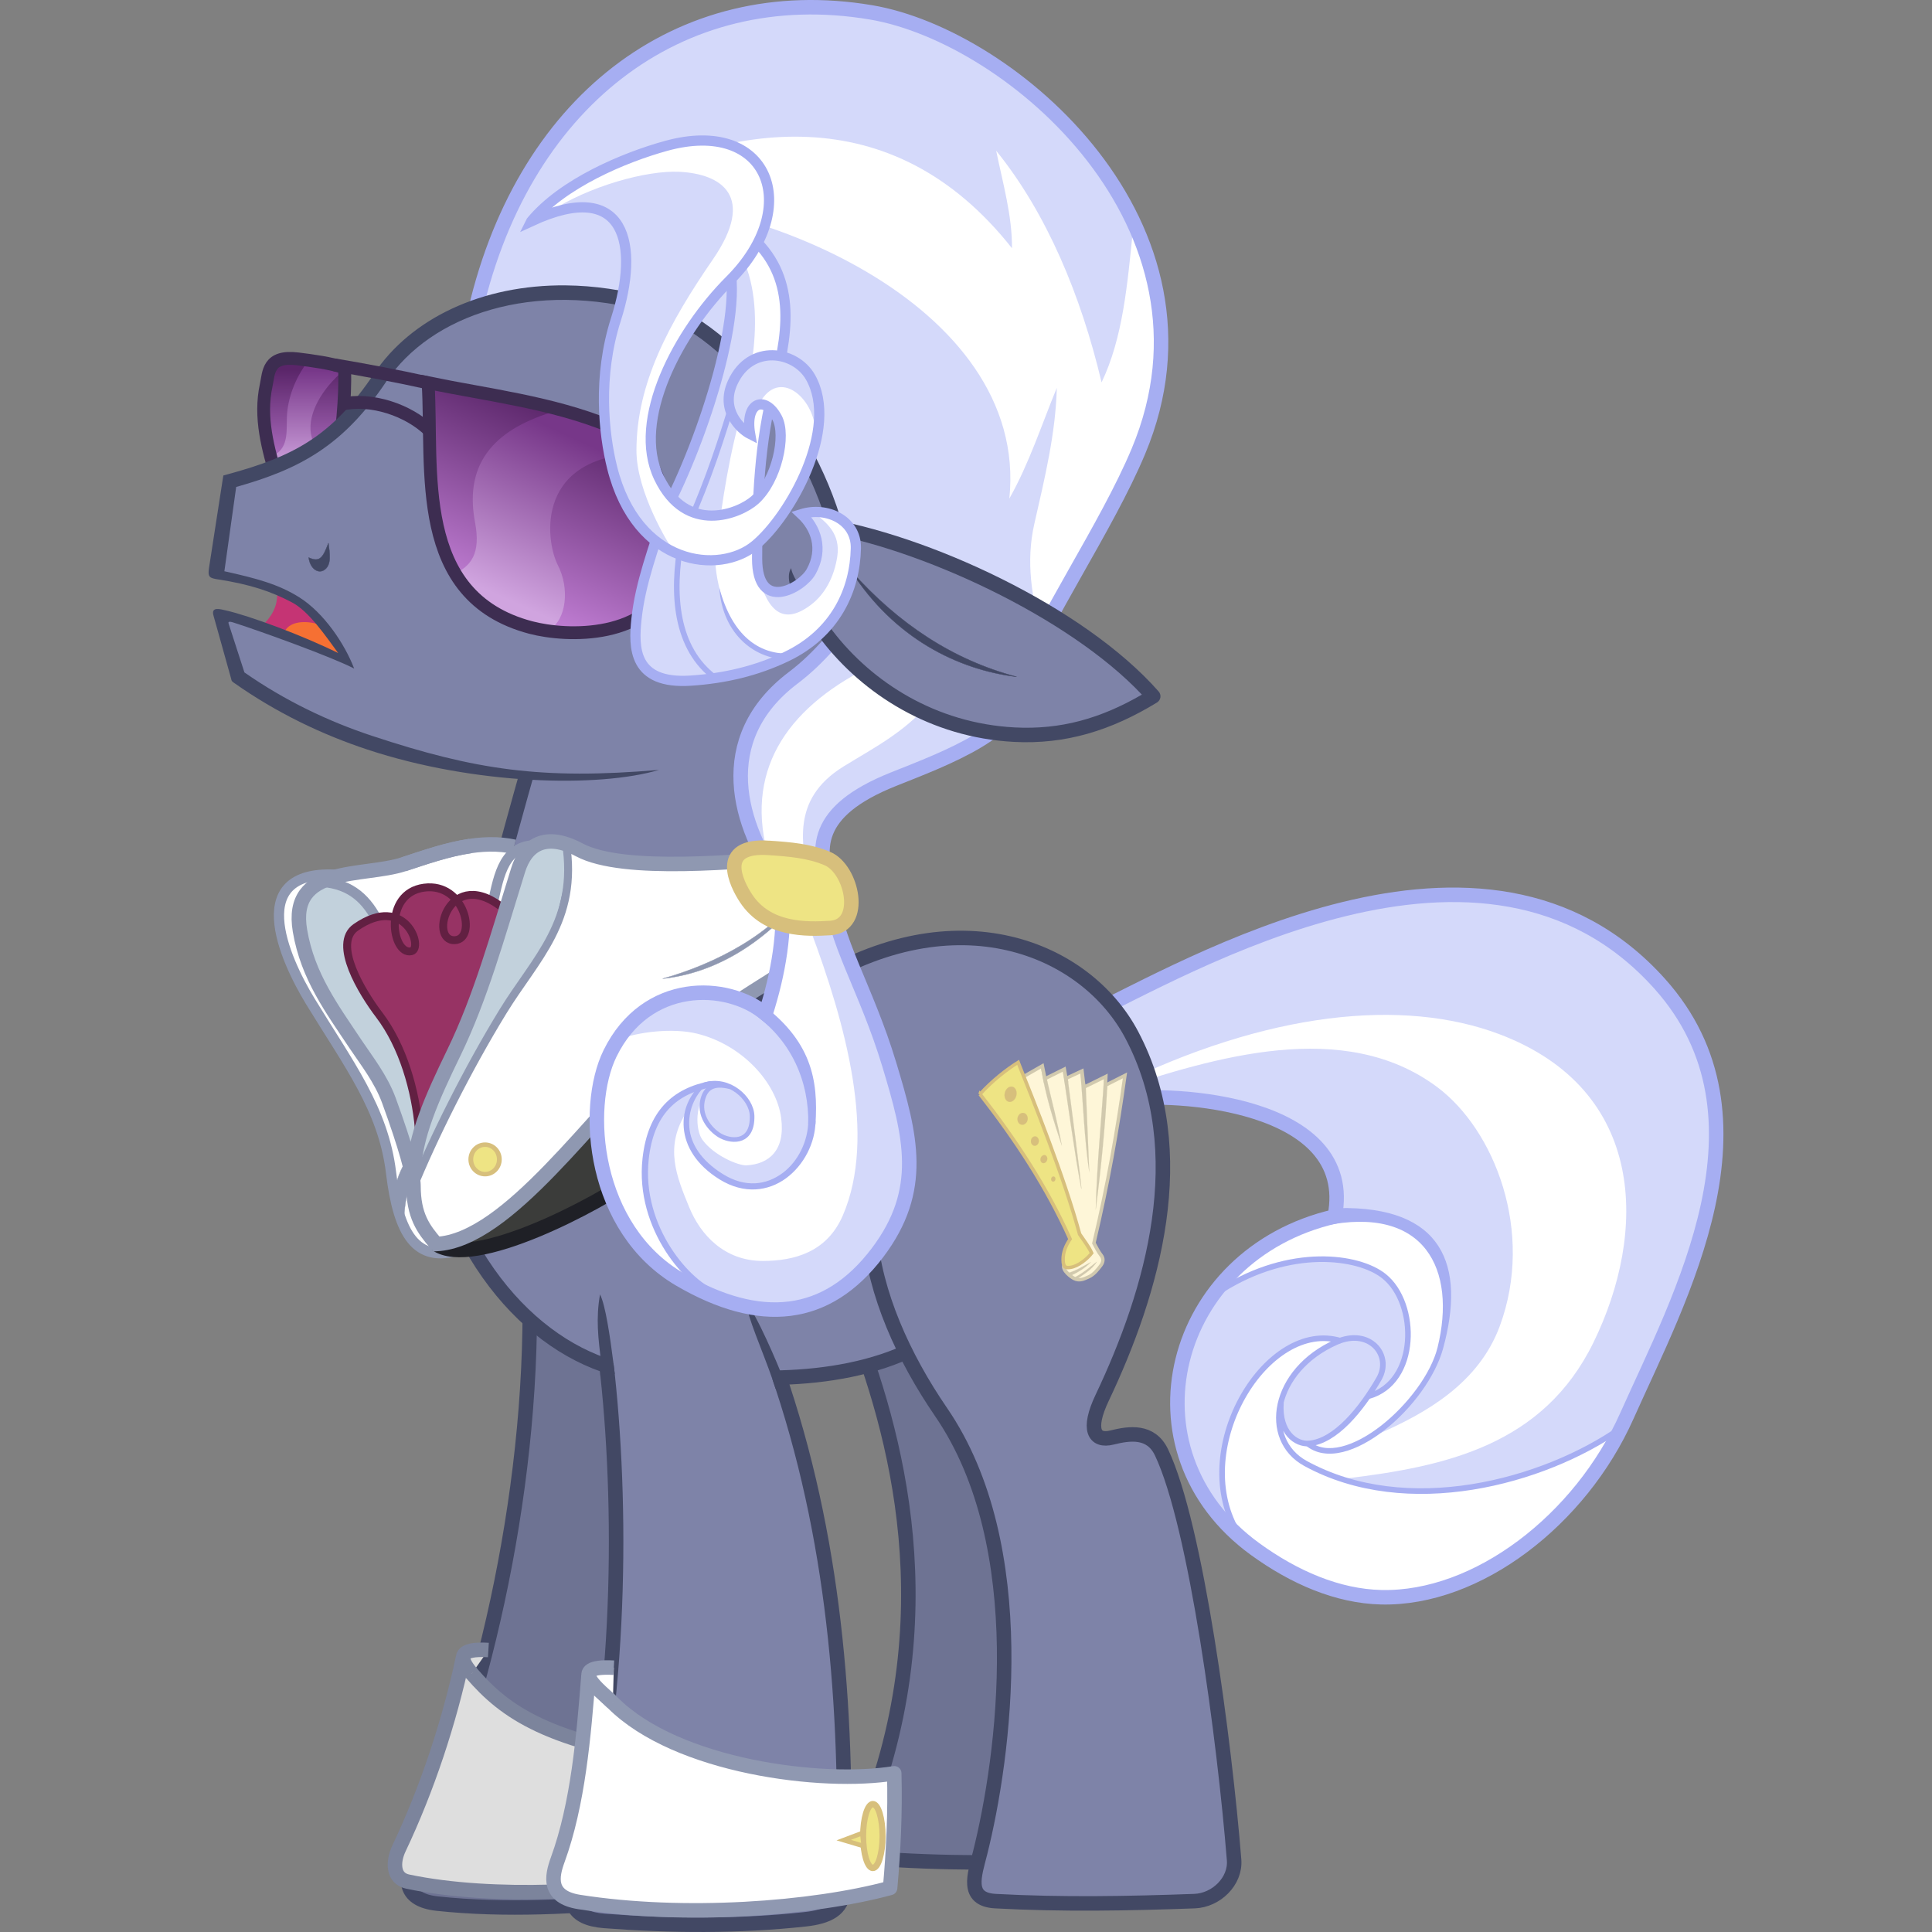 <?xml version="1.0" encoding="UTF-8"?><svg xmlns="http://www.w3.org/2000/svg" xmlns:xlink="http://www.w3.org/1999/xlink" version="1.1" viewBox="0 0 5864.983 5864.968"><rect x="0" y="0" width="5864.983" height="5864.968" fill="#808080" stroke="none"/><defs id="defs4962"><linearGradient id="linearGradient6536"><stop id="stop6538" stop-color="#bc7acf" offset="0"/><stop id="stop6540" stop-color="#5a2569" offset="1"/></linearGradient><linearGradient id="linearGradient6526"><stop id="stop6528" stop-color="#d0a4df" offset="0"/><stop id="stop6530" stop-color="#773789" offset="1"/></linearGradient><mask id="mask5657" maskUnits="userSpaceOnUse"><path id="path5659" d="m931.94 5056c-15.061 63.142-31.27 125.06-48.468 185.44l-147.24-52.808 17.529-175.29z" stroke="#000" stroke-width="44" fill="#fff"/></mask><mask id="mask5776" maskUnits="userSpaceOnUse"><path id="path5778" d="m1302.4 5120.7c-3.971 56.196-8.999 112.37-15.172 168.13l-137.86-10.031 2.504-170.28z" stroke="#000" stroke-width="44" fill="#fff"/></mask><mask id="mask6505" maskUnits="userSpaceOnUse"><path id="path6507" d="m927.72 2873.2c22.456-69.893 38.358-188.49 67.298-253.63l-331-5.214-26.561 221.34z" stroke="#000" stroke-width="44" fill="#fff"/></mask><mask id="mask6509" maskUnits="userSpaceOnUse"><path id="path6511" d="m927.72 2873.2c21.886-85.733 44.766-171.31 67.298-253.63l-331-5.214-26.561 221.34z" stroke="#000" stroke-width="44" fill="#fff"/></mask><linearGradient id="linearGradient6532" y2="1221.8" xlink:href="#linearGradient6526" gradientUnits="userSpaceOnUse" x2="357" y1="1525.5" x1="357"/><linearGradient id="linearGradient6544" y2="1220" xlink:href="#linearGradient6536" gradientUnits="userSpaceOnUse" x2="365" y1="1542" x1="364.16"/><linearGradient id="linearGradient6578" y2="1419.7" xlink:href="#linearGradient6526" gradientUnits="userSpaceOnUse" x2="1166.6" y1="1901.4" x1="947.28"/><linearGradient id="linearGradient6588" y2="1407.4" xlink:href="#linearGradient6536" gradientUnits="userSpaceOnUse" x2="1295.9" y1="1944.8" x1="1057.3"/></defs><g transform="translate(556.07 -98.476)" display="none"><rect id="rect6726" fill-rule="evenodd" height="5990" width="4778" stroke="#000" y="10.017" x="20.033" stroke-width="1px"/></g><g transform="translate(556.07 -98.476)"><path id="path5591" d="m1051.8 4016.7c10.442 631.74-152.3 1301.3-358.1 1745.4-19.116 41.252-23.297 104.34 77.629 115.19 206.25 22.174 424.14 9.516 631.05-10.017 67.416-6.364 87.707-34.821 90.15-70.117 40.522-585.47 20.082-1170.3-55.092-1755.4z" stroke="#424864" stroke-width="44" fill="#6e7393"/><path id="path5661" fill="#dedede" d="m841.09 5151.8c201.1 231.09 434.04 244.59 662.25 290.4l-19.478 368.31c-267.38 18.409-534.76 55.88-802.14-1.771-62.519-31.818-39.646-82.611-19.478-132.8z"/><path id="path5593" d="m2028.6 4101.8c130.98 335.24 300.27 908.8 24.79 1562.6-19.42 46.09-26.142 70.29 35.058 75.125 221.07 17.466 430.13 14.207 646.94 7.335 77.209-2.447 107.09-51.22 110.18-110.18 15.656-298.11-133.59-806.32-251.28-1204.3-12.157-41.113-89.684 13.605-135.66 4.709-32.897-6.365-89.286-43.973-59.662-89.851 101.03-156.47 96.701-317.2 135.23-475.79z" stroke="#424864" stroke-width="44" fill="#6e7393"/><path id="path5606" d="m854.17 5147.5c4.355 9.127 11.861 19.64 21.989 31.394 101.56 117.86 232.47 210.29 638.87 267.65" stroke="#7c849c" stroke-width="44" fill="none"/><path id="path5608" d="m849.64 5130.3c-41.632 195.46-108.81 398.69-194.48 579.26-19.035 40.121-20.004 91.112 26.561 100.93 261.36 55.113 628.6 30.544 805.68-8.854" stroke="#7c849c" stroke-width="44" fill="none"/><path id="path5606-6" d="m926.54 5107.4c-89.206-5.286-92.929 22.203-50.384 71.578" mask="url(#mask5657)" stroke="#7c849c" stroke-width="44" fill="#dedede"/></g><g transform="translate(556.07 -98.476)"><path id="path5664-0" fill="#d4d9fa" d="m2734.6 3185.3c308.21-144.98 1216.1-694.15 1747.9-100.17 362.98 405.44 60.72 951.91-100.17 1312.2-140.84 315.38-453.66 556.6-745.27 549.92-132.8-3.042-264.89-60.447-383.08-146.32-410.71-298.39-256.43-894.88 241.87-1009.6 68.474-348.94-493.19-378.26-646.08-355.59z"/><path id="path5674" fill="#fff" d="m2823.4 3400c469.95-233.25 882.34-271.27 1171.4-162.3 450.1 169.71 449.19 603.83 286.25 936.41-152.45 311.17-447.08 376.37-753.72 412.88-80.909-34.085-182.45-43.789-194.22-159.59 20.2 33.323 56.099 44.667 92.654 55.092 69.233 48.895 134.21-4.243 200.33-30.05 146.4-63.637 306.41-154.56 370.62-328.05 106.39-287.46-16.611-596.89-190.32-726.21-282.79-210.54-675.43-89.566-979.13 10.017z"/><path id="path5682" fill="#fff" d="m3148.3 4002.6c140.56-154.43 302.38-247.95 513.51-200.09 187.57 53.519 187.86 204.75 161.14 370.08-35.249 127.28-116.21 212.36-212.49 283.31-80.347 55.618-142.31 64.431-185.93 26.561 71.046-26.715 127.74-82.141 178.84-148.74 48.011-28.794 103.14-23.624 116.87-216.03-22.716-174.22-145.21-191.23-276.23-194.78-101.41 13.759-200.94 36.006-295.71 79.682z"/><path id="path5684" fill="#fff" d="m3194.4 4753.4c-83.119-161.48-35.852-298.52 30.102-432.06 75.3-92.732 147.69-192.49 278-152.28-173.76 93.058-161.43 170.17-177.07 249.67 35.832 150.94 130.9 130.78 205.4 169.99 361.5 108.68 646.14-55.653 809.22-129.26-78.806 183.36-229.49 318.8-421.43 426.74-229.24 99.73-466.77 101.38-724.22-132.8z"/><path id="path5664" d="m2734.6 3185.3c308.21-144.98 1216.1-694.15 1747.9-100.17 362.98 405.44 60.72 951.91-100.17 1312.2-140.84 315.38-453.66 556.6-745.27 549.92-132.8-3.042-264.89-60.447-383.08-146.32-410.71-298.39-256.43-894.88 241.87-1009.6 68.474-348.94-493.19-378.26-646.08-355.59z" stroke="#a6aef2" stroke-width="44" fill="none"/><path id="path5666" d="m3152.8 4014.2c207.81-131.09 415.15-103.46 492.54-41.588 103.84 83.019 103.87 323.07-47.25 364.35" stroke="#a6aef2" stroke-width="17" fill="none"/><path id="path5668" d="m4363 4434.7c-233.89 162.86-647.24 275.56-956.19 106.24-133.2-73-100.79-282.32 93.848-368.31 101.29-44.752 170.36 40.375 129.26 111.56-53.455 92.586-132.09 189.57-212.49 196.33-38.371 3.228-91.504-32.666-84.995-123.74" stroke="#a6aef2" stroke-width="17" fill="none"/><path id="path5670" fill="#a6aef2" d="m3505.7 3765.9-42.884 53.937c308.85-64.683 402.93 134.33 345.2 368.81-19.617 79.67-91.307 175.16-171.34 237.66-40.018 31.246-82.143 54.257-120.34 63.562-38.2 9.305-71.71 5.255-97.812-16.594l-10.906 13.063c30.886 25.853 71.09 30.171 112.72 20.031 41.628-10.14 85.442-34.386 126.81-66.688 82.742-64.604 153.93-161.8 177.38-246.91 70.015-254.13-0.908-433.82-318.81-426.87z"/><path id="path5672" d="m3514.9 4169.1c-223.35-69.132-461.59 321.47-316.96 575.48" stroke="#a6aef2" stroke-width="17" fill="none"/></g><g transform="translate(556.07 -98.476)"><path id="path5705" d="m2309 4137.2c-222.08 163.81-557.23 156.57-772.03 127.49-272.12 49.57-579.86-141.3-729.54-524.13-75.827-193.95 141.17-959.64 269.15-1413l743.7 24.79-77.912 828.7" stroke="#424864" stroke-width="44" fill="#7e83a8"/></g><g transform="translate(556.07 -98.476)"><path id="path5780" fill="#7e83a8" d="m1267.8 4059.3 456.85 28.332 123.95 283.31-548.92-3.541z"/><path id="path5708" d="m1284.5 4240.5c1.314 10.337 2.701 20.786 3.837 31.378 47.126 439.29 39.152 1065-101.38 1537.8-17.06 57.399-10.725 112.38 91.617 120.2 202.12 15.436 407.67 16.981 609.55-5.008 69.778-7.6 113.48-29.961 115.19-85.142 15.685-505.67-17.995-1029.5-183.97-1532.2-3.28-9.934-6.612-19.86-9.996-29.777" stroke="#424864" stroke-width="44" fill="#7e83a8"/><path id="path5710" d="m2084.3 3839.9c15.267 186 101.62 377.71 216.57 545.41 279.98 408.42 190.7 1049.9 118.13 1339.2-16.364 65.221-44.382 140.3 46.542 145.24 202.77 11.024 404 7.298 604.54 0 66.066-2.404 125.41-60.504 120.2-125.21-28.951-359.38-114.93-1015.5-220.37-1237.1-32.294-67.869-97.564-58.21-150.25-45.075-54.327 13.544-75.492-24.474-30.05-120.2 152.72-321.71 278.02-745.53 90.15-1101.8-139.05-263.71-532.59-428.29-976.63-150.25l-160.27 100.17" stroke="#424864" stroke-width="44" fill="#7e83a8"/><path id="path5708-6" fill="#424864" d="m1265.4 4027.9c-12.81 72.98-5.86 131.45 4.349 211.77 1.305 10.267-4.506 24.216-3.27 34.729l43.719-5.156c-1.252-10.648-2.552-21.156-3.875-31.562-10.347-81.407-24.571-178.28-40.922-209.78zm447.54 33.382c-6.257 20.616 48.734 144.83 75.596 223.55 3.361 9.848 6.649 19.697 9.906 29.562l41.781-13.812c-3.303-10.003-19.05-16.44-22.458-26.427-8.431-24.706-82.633-198.08-104.83-212.87z"/><path id="path5734" stroke-linejoin="round" d="m1233.3 5192.9c10.67 23.346 50.295 54.278 71.011 74.994 194.7 194.7 637.84 249.54 854.26 213.77 3.224 119.73-2.424 235.02-12.521 348.08-234.44 63.591-626.07 92.733-944.07 42.571-96.003-15.143-83.286-77.89-65.108-127.71 61.893-169.64 79.072-375.05 93.54-560.13" stroke="#8f98b1" stroke-width="44" fill="#fff"/><path id="path5734-1" stroke-linejoin="round" d="m1307.2 5161.1c-148.59-7.967-41.973 67.626-2.837 106.76" mask="url(#mask5776)" stroke="#8f98b1" stroke-width="44" fill="#fff"/><path id="path5754" d="m2129.8 5667.3c0 58.951-15.416 106.74-34.432 106.74s-34.432-47.789-34.432-106.74 15.416-106.74 34.432-106.74 34.432 47.789 34.432 106.74z" transform="matrix(.857 0 0 .907 297.89 531.91)" stroke="#d7bf7c" stroke-width="21.547" fill="#eee484"/><path id="path5756" d="m2061.6 5663.2-56.344 21.286 60.726 18.155z" stroke="#d7bf7c" stroke-width="14" fill="#eee484"/></g><g transform="translate(556.07 -98.476)"><g id="g6823" transform="matrix(-.14 .343 .333 .11 2255.9 2059)"><path id="path6344-0" fill="#fef6d8" d="m3097.2 2190.7 1090.1 971.06 70.12-63.746c87.387-6.03 173.66-7.619 244.36 53.122 49.786 55.955 41.23 111.91 48.872 167.86-66.207 116.52-143.75 114.04-220.99 114.74l-106.24-133.87c-465.92-68.93-924.8-187.1-1385.4-293.23l125.37-129.62-63.746-21.249 135.99-146.62-121.12-65.871 101.99-110.49-70.12-36.123 123.24-127.49-89.244-63.746z"/><path id="path6310-2" d="m4474.8 3136c44.768 0.921 74.663 98.176 78.312 126.61 6.717 52.328-20.388 79.188-50.205 111.34-31.979 34.481-82.722 49.384-122.33 60.434-32.592 9.094-61.486-3.248-77.766-31.446-16.729-28.975-51.375-68.78-76.37-98.103-504.18-82.56-944.64-182.97-1388.3-300.5l126.21-123.21" stroke="#d1c9ae" stroke-width="29" fill="none"/><path id="path6312-2" d="m3039.5 2709.9-144.24 144.24 105.18 39.065" stroke="#d1c9ae" stroke-width="29" fill="none"/><path id="path6314-1" d="m3018.5 2535.6-104.3 108.88 137.35 77.432" stroke="#d1c9ae" stroke-width="29" fill="none"/><path id="path6316-5" d="m3069.5 2373.3-124.09 123.02 100.05 63.287" stroke="#d1c9ae" stroke-width="29" fill="none"/><path id="path6318-4" d="m3102.6 2199-125.85 109.94 122.84 82.38" stroke="#d1c9ae" stroke-width="29" fill="none"/><path id="path6320-4" d="m3358 1901.5c262.2 431.99 551.56 840.44 898.5 1199 60.1-13.362 120.33-14.456 180.3 12.02 62.856 27.75 55.198 50.979 39.065 84.14-28.943 59.493-112.38 107.53-165.28 123.21-43.457-44.304-78.869-104.7-117.2-159.27-403.58-309.96-907.45-794.22-1181.8-1057.4 86.22-69.006 207.7-146.67 346.46-201.7z" stroke="#d7bf7c" stroke-width="29" fill="#eee484"/><path id="path6322-4" d="m2952.2 2891.7c332.51 121.15 670.02 224.16 1005.4 317.03-349.2-136.74-698.4-242.96-1047.6-364.44z" stroke="#d1c9ae" stroke-miterlimit="24" fill="#d1c9ae"/><path id="path6324-2" d="m3018.3 2722 663.96 311.31c-248.85-149.49-505.75-266.53-757.56-399.79z" stroke="#d1c9ae" stroke-miterlimit="24" fill="#d1c9ae"/><path id="path6326-5" d="m3024.5 2562.6c8.83 5.064 810.53 471.26 812.85 464.27-289.96-189.72-584.97-359.24-877.51-538.61z" stroke="#d1c9ae" stroke-miterlimit="24" fill="#d1c9ae"/><path id="path6328-0" d="m3066.5 2386.8c160.27 113.39 320.53 236.45 480.8 339.57-168.07-144.52-354.59-299.6-551.06-420.64z" stroke="#d1c9ae" stroke-miterlimit="24" fill="#d1c9ae"/><path id="path6330-4" d="m4523 3200c-38.82 56.967-92.443 96.172-140.24 142.37 60.71-24.74 119.32-76.288 157.24-116.81z" stroke="#d1c9ae" stroke-miterlimit="24" fill="#d1c9ae"/><path id="path6332-2" d="m4544.2 3261.7c-55.569 53.913-118.29 88.75-179.55 127.49 74.219-11.989 141.1-72.46 192.12-106.81z" stroke="#d1c9ae" stroke-miterlimit="24" fill="#d1c9ae"/><path id="path6334-1" d="m598 331.3c0 27.799-28.926 50.334-64.608 50.334s-64.608-22.535-64.608-50.334 28.926-50.334 64.608-50.334 64.608 22.535 64.608 50.334z" fill-rule="evenodd" transform="matrix(.959 .284 -.284 .959 2862.6 1678)" stroke="#d7bf7c" stroke-width="1px" fill="#d7bf7c"/><path id="path6336-2" d="m755.76 513.11c0 25.309-22.535 45.826-50.334 45.826s-50.334-20.517-50.334-45.826 22.535-45.826 50.334-45.826 50.334 20.517 50.334 45.826z" fill-rule="evenodd" transform="matrix(.891 .453 -.424 .833 3029.9 1577.4)" stroke="#d7bf7c" stroke-width="1.034px" fill="#d7bf7c"/><path id="path6338-7" d="m889.48 685.14c0 18.256-17.826 33.055-39.816 33.055s-39.816-14.799-39.816-33.055 17.826-33.055 39.816-33.055 39.816 14.799 39.816 33.055z" fill-rule="evenodd" transform="matrix(.869 .494 -.494 .869 3182.9 1480.9)" stroke="#d7bf7c" stroke-width="1px" fill="#d7bf7c"/><path id="path6340-7" d="m997.66 812.85c0 15.766-15.136 28.548-33.806 28.548-18.671 0-33.806-12.781-33.806-28.548 0-15.766 15.136-28.548 33.806-28.548 18.671 0 33.806 12.781 33.806 28.548z" fill-rule="evenodd" transform="matrix(.962 .274 -.274 .962 2995.7 1581.4)" stroke="#d7bf7c" stroke-width="1px" fill="#d7bf7c"/><path id="path6342-9" d="m1117.9 954.09c0 9.958-9.754 18.03-21.786 18.03s-21.786-8.072-21.786-18.03 9.754-18.03 21.786-18.03 21.786 8.072 21.786 18.03z" fill-rule="evenodd" transform="matrix(.91 .414 -.414 .91 3228.9 1446.4)" stroke="#d7bf7c" stroke-width="1px" fill="#d7bf7c"/></g></g><g transform="translate(556.07 -98.476)"><path id="path6485" fill="#fff" mask="url(#mask6505)" d="m994.16 2659.4-45.08 167.8-142.74-15 10.02-137.7z"/><path id="path6519" fill="#fff" d="m1159.4 2659.4c35.532 153.59-33.379 307.18-157.76 460.77-101.84 177.8-241.6 461.79-305.51 533.39 1.187 84.276 19.752 161.1 67.613 225.38 208.69-43.148 370.15-234.73 533.39-420.7 81.642-130.79 319.98-290.08 621.04-460.77l-37.563-292.99c-241.44-4.636-491.63 78.261-721.2-45.075z"/><path id="path6517" fill="#3b3c3a" d="m783.81 3881.5c176.72-53.974 317.48-219.39 462.02-373.12l52.588 209.1c-166.14 67.783-306.4 198.4-514.61 164.02z"/><path id="path6515" fill="#fff" d="m418.2 2769.6c-51.887 2.802-113.73-34.21-127.71 120.2 21.306 119.85 70.924 217.05 125.21 310.52 100.85 166.7 218.81 327.29 230.38 525.88 8.821 81.597 37.993 145.39 100.17 180.3l35.058-35.058c-76.34-67.9-83.45-187.8-110.19-292.9-19.67-173.8-126.55-270-200.34-395.7-83.03-150.8-194.55-307.4-52.58-413.2z"/><path id="path6513" fill="#fff" d="m1032.3 2685.2-51.351 177.07-46.039-30.102c19.671-59.65 24.261-131.87 97.39-146.97z"/><path id="path6465" fill="#fff" d="m876.46 2877.3-295.49 10.017c-8.033-64.737-76.218-86.508-127.71-120.2l383.14-95.158c112.61-22.62 47.288 130.43 40.067 205.34z"/><path id="path6463" d="m1064.3 2664.4c-99.286 5.202-107.6 109.49-127.71 187.81" stroke="#8f98b1" stroke-width="31" fill="none"/><path id="path6461" fill="#c2d1dc" d="m595.99 2887.3c-47.619-50.005-91.079-108.33-157.76-120.2-58.766 12.759-90.258 59.02-85.142 150.25 33.003 165.24 117.42 271.72 195.33 385.64 65.57 118.72 142.94 231.54 157.76 375.63l160.27-338.06 232.89-365.61c42.934-97.32 62.608-201.29 72.621-308.01-44.24-6.166-88.481-6.163-132.72 25.042l-192.79 553.5z"/><path id="path6459" fill="#973364" d="m980.98 2860.5c-45.489-36.616-94.482-58.046-154.05-33.644-69.553-54.621-133.42-58.079-184.15 56.663-70.282-4.15-128.68 9.074-138.12 93.848 6.569 105.19 73.385 168.2 123.95 242.59 61.144 102.7 73.119 205.4 88.536 308.1z"/><path id="path6443" d="m840.15 3892.7c-133.75 42.8-186.99-49.5-209.1-234.1-23.16-193.5-129.52-330.6-245.41-520.9-79.14-129.9-203.14-406.2 90.15-383.1" stroke="#8f98b1" stroke-width="31" fill="none"/><path id="path6451" d="m767.53 3875.2c112.91 77.89 485.63-116.88 619.35-212.85" stroke="#1f2026" stroke-width="44" fill="none"/><path id="path6441" d="m1161.9 2656.9c37.876 237.23-92.439 351.42-190.32 510.85-108.03 175.96-213.78 388.53-275.46 540.9" stroke="#8f98b1" stroke-width="24" fill="none"/><path id="path6445" d="m403.17 2774.6c96.411 1.669 147.75 45.943 184.27 114.15" stroke="#8f98b1" stroke-width="31" fill="none"/><path id="path6449" d="m674.87 3624.8c-17.442 30.232-28.282 59.113-31.302 86.394l25.042 110.18c2.764-39.649 3.243-79.299 18.781-118.95z" stroke="#8f98b1" stroke-width="1px" fill="#8f98b1"/><path id="path6453" d="m959.73 3612.2c0 28.849-21.009 52.236-46.924 52.236s-46.924-23.387-46.924-52.236 21.009-52.236 46.924-52.236 46.924 23.387 46.924 52.236z" transform="matrix(.923 0 0 .857 73.959 522.42)" stroke="#d7bf7c" stroke-width="15.744" fill="#eee484"/><path id="path6457" d="m1880.5 2796.8c-82.671 133.69-265.69 228.41-424.97 272.69 153.37-16.607 303.87-101.47 430.28-256.75z" stroke="#8f98b1" stroke-width="1px" fill="#8f98b1"/><path id="path6455" d="m715.37 3524.5c-10.339-115.23-47.652-249.74-120.41-345.29-51.423-67.534-142.28-215.91-70.829-265.61 150.24-104.51 206.95 64.424 168.22 72.599-59.013 12.458-87.201-176.16 38.956-193.01 123.94-16.551 160.82 155.51 93.848 159.36-83.309 4.799-16.89-234.74 152.28-92.077" stroke="#622042" stroke-width="24" fill="none"/><path id="path6439" d="m871.42 2666.7c-70.057 10.334-139.23 34.806-202.09 55.353-123.17 40.262-348.83 1-314.76 201.86 23.584 139.02 97.698 237.76 169.56 345.59 31.147 46.738 76.439 103.94 100.65 170.4 51.259 140.71 74.347 226.41 74.347 257.9 0 90.852 29.744 131.56 69.362 177.29 218.66-11.151 472.34-391.63 687.04-587.88 152.8-97.951 272.8-182.78 467.47-297.48l-42.497-290.4c-191.24 14.166-543.6 50.72-677.88-20.819-105.48-56.194-162.68-12.897-185.8 61.242-62.75 201.23-113.76 386.81-195.21 554.54-68.252 140.56-117.86 252.5-123 368.4" stroke="#8f98b1" stroke-width="44" fill="none"/><path id="path6439-9" d="m1027 2674.6c-50.863-15.399-103.47-15.536-155.59-7.847-70.057 10.334-139.23 34.806-202.09 55.353" mask="url(#mask6509)" stroke="#8f98b1" stroke-width="44" fill="none"/></g><g transform="translate(556.07 -98.476)"><path id="path6534" fill="url(#linearGradient6544)" d="m257 1232 57-45 170 27-11 296-189 47c-23.666-105.25-52.259-209.45-27-325z"/><path id="path6524" fill="url(#linearGradient6532)" d="m376 1199c-36.251 48.514-58.337 108.05-61 162-2.072 41.971 6.471 93.331-37 118l6 67 119-30c-2.394-37-2.572-52.292-13-91-15.64-58.056 21.116-133 86-192l-4-23z"/><path id="path6522" d="m490.24 1214.9c2.685 98.748-9.214 198.57-22.728 293.07l-181.51 48c-28.716-94.618-55.149-190.39-34-288 8.311-38.358 4.247-91.433 96-80 44.619 5.56 98.243 12.563 142.24 26.929z" stroke="#3d2d51" stroke-width="39" fill="none"/></g><g transform="translate(556.07 -98.476)"><path id="path6591-6-0" fill="#d4d9fa" d="m880 1072c141.6-664.16 627.8-1033.7 1208-936 428.5 72.15 1097.1 649.87 812 1332-96.244 230.27-293.65 516-364 708z"/><path id="path6612" fill="#fff" d="m2884 788c-17.47 174.86-31.214 335.76-96 471.31-62.658-264.67-166.85-514.05-320-703.31 20.203 98.667 48.788 197.33 48 296-362-458.35-854-391.97-1291.2-150.34 494.5-29.04 1344.5 317.94 1283.2 910.34 59.918-106.04 97.613-223.19 144-336-3.172 137.33-36.671 274.36-68 412-26.914 118.25-6.594 224.36 20 328l344-640c43.224-230.76 31.31-431.83-64-588z"/><path id="path6591-6" d="m880 1072c141.6-664.16 627.8-1033.7 1208-936 428.5 72.15 1097.1 649.87 812 1332-96.244 230.27-293.65 516-364 708z" stroke="#a6aef2" stroke-width="44" fill="none"/></g><g transform="translate(556.07 -98.476)"><path id="path6559" fill="#c53474" d="m285.67 1890.3c0.815 33.973-3.594 65.363-43.841 106.07l257.39 111.72c-57.07-89.7-105.88-189.5-213.55-217.8z"/><path id="path6561" fill="#f67033" d="m306.88 2017.6c18.69-40.687 82.729-33.12 110.31-21.213l74.953 97.581z"/><path id="path6557" fill="#7e83a8" d="m112 1960 384 140c-77.64-106-89.64-199.4-388-260l36-292c200.29-44.174 370.53-145.71 488-348 277.94-258.04 706.58-315.14 1024-24 174.46 141.54 246.72 385.28 352 596l-156 672c-277.33 4.677-554.67 36.751-832 8-258.67-42.681-508.56-67.79-860-296z"/><path id="path6547" fill="#424864" d="m1161.8 964.78c-255.28-2.53-470.25 100.62-581.96 267.52-128.96 192.7-247.83 252.3-444.22 305.9l-13.62 3.7-2.28 13.9-41.251 266.2c-4.456 28.755 1.349 31.327 28.344 35.531 97.25 15.147 160.21 36.384 223.62 69.719 51.537 27.09 102.33 102.48 140.16 153.78-107.86-53.646-269.07-113.21-340.96-129.47-16.67-3.77-45.568-12.805-37.692 15.374l53.75 192.31c0.892 6.705 3.306 8.396 8.5 12.062 129.62 91.391 267.09 156.99 405.19 202.69 323.82 107.15 701.77 116.4 885.14 61.705-355.44 30.159-556.08 0.861-871.33-103.45-132.18-43.738-263.39-106.15-387.28-192.5l-48.13-148.7c-2.837-8.762 10.904-3.973 16.602-2.145 84.2 27.016 299.98 105.12 364.73 139.25-29.295-76.309-92.399-169.47-166.3-216.14-63.133-39.87-130.35-57.869-227.75-79.375l35.844-255.88c192.77-54.126 324.86-124.65 455.53-319.91 135.71-202.78 447.47-309.81 799.78-210.34 118.42 33.431 247.85 140.13 352.75 280.09s185.58 312.59 211.88 473.94l43.438-7.094c-27.774-170.45-111.31-348.07-220.09-493.22-108.78-145.14-242.5-258.36-376.03-296.06-91.699-25.888-181.26-38.5-266.34-39.344z"/><path id="path6555" d="m381 1791c35.534 16.643 44.007-3.06 60-44 3.466 30.044 11.385 68.565-15 83-17.471 9.559-40.621-5.322-45-39z" stroke="#424864" stroke-width="1px" fill="#424864"/></g><g transform="translate(556.07 -98.476)"><path id="path6580" d="m749.53 1256.7c23.261 241.46-50.147 515.15 181.02 687.31 207.68 82.953 414.19 159.06 562.86-104.65-15.579-206.54-43.118-402.68-229.1-461.03z" stroke="#000" stroke-width="1px" fill="url(#linearGradient6588)"/><path id="path6570" fill="url(#linearGradient6578)" d="m1414 1474c-351.58-3.157-314.08 267.6-276.53 340.3 36.073 69.823 26.291 164.66-25.473 195.7-142.78-4.059-223.02-79.591-292-168 54.378-24.606 83.996-62.957 66-158-35.647-188.26 69.864-287.19 246-338 103.61 4.214 193.18 64.615 282 128z"/><path id="path6564" d="m1293.4 1391.5c168.74 68.598 179.46 260.08 194.33 453.52-68.414 197.67-324.22 187.09-432.75 158.39-357.61-94.554-295.29-479.47-311.47-743.05 181.96 37.41 373.27 59.335 549.89 131.14z" stroke="#3d2d51" stroke-width="39" fill="none"/><path id="path6566" d="m459 1206c87.667 14.714 197.33 35.224 285 55" stroke="#3d2d51" stroke-width="39" fill="none"/><path id="path6568" d="m478.49 1326.1c92.47-21.9 206.36 18.1 269.51 79.9" stroke="#3d2d51" stroke-width="39" fill="none"/></g><g transform="translate(556.07 -98.476)"><path id="path6591-2" fill="#fff" d="m2536 2176c23.161 135.3-223.7 225.58-380 288-245.07 97.874-227.38 215.24-191.21 332.99 6.928 132.83 107.63 297.58 178.83 533.54 65.16 215.95 108.12 379.97-35.614 570.4-154.07 204.12-357.4 222.82-599.51 81.9-264-153.6-294.5-519.7-212.5-686.8 109.99-224.01 354.54-216.54 472-120 38.267-121.76 62.775-249.02 48-392-130.06-175.38-210.43-441.85 36-628 82.298-62.166 141.06-138.94 204-220"/><path id="path6654" fill="#d4d9fa" d="m1680.1 3409.9c-60.472-33.764-97.91-22.313-107.48 43.841 7.095 38.546 20.523 73.738 59.397 95.459 39.115 3.045 88.607 35.034 94.045-55.861 6.058-41.646-20.937-61.905-45.962-83.439z"/><path id="path6648" fill="#d4d9fa" d="m2076.1 2126.5c-247.62 125.77-375.77 317.67-296.98 581.24-127.31-156.51-102.06-324.33 0-480.83l200.82-195.16z"/><path id="path6652" fill="#d4d9fa" d="m1603.7 3395c-55.256 50.102-47.899 135.37-27.577 163.34 35.147 48.385 109.76 79.171 134.35 77.782 66.786-3.774 118.41-44.579 104.65-144.96-14.605-106.58-117.61-220.44-253.85-254.56-75.149-18.822-182.2-5.118-236.88 16.971 127.92-160.79 280.72-156.39 434.87-84.853 117.39 108.35 178.39 238.71 141.42 407.29-48.769 98.137-114.38 128.89-189.5 121.62-75.832-21.3-145.34-55.892-183.85-155.56 2.289-51.524 5.24-102.93 48.083-147.08z"/><path id="path6650" fill="#d4d9fa" d="m2265.6 2232.5c-77.037 89.574-168.96 136.18-260.22 192.33-167.41 103.02-118.66 246.36-113.14 333.75l11.314 161.22c107.64 286.78 202.27 628.9 98.995 868.33-48.291 111.96-147.69 138.18-243.2 138.18-116.01 0-188.95-78.735-223.49-163.64-36.764-90.359-77.846-183.64-5.657-291.33l31.113-73.539c-83.995 31.218-151.35 94.52-161.22 268.7 20.152 183.84 104.13 281.06 197.99 364.87l223.45 50.912c261.8-31.068 303.08-221.4 381.84-384.67-8.677-166.18-19.604-330.97-96.166-455.38l-144.25-438.41c-6.913-103.85-95.947-206.57 155.56-313.96 133.24-59.312 265.39-121.17 387.49-206.48z"/><path id="path6591" d="m2536 2176c23.161 135.3-223.7 225.58-380 288-245.07 97.874-234.45 215.24-191.21 332.99 8.342 152.63 107.63 297.58 178.83 533.54 65.16 215.95 108.12 379.97-35.614 570.4-154.07 204.12-357.4 222.82-599.51 81.9-264-153.6-294.5-519.7-212.5-686.8 109.99-224.01 354.54-216.54 472-120 38.267-121.76 62.775-249.02 48-392-130.06-175.38-210.43-441.85 36-628 82.298-62.166 141.06-138.94 204-220" stroke="#a6aef2" stroke-width="44" fill="none"/><path id="path6632" fill="#a6aef2" d="m1745.6 3139-22.125 31.875c126.44 83.802 176.87 216.54 173.97 339.56l22 1.031c8.781-133.86-10.724-255.86-173.84-372.47z"/><path id="path6638" fill="#a6aef2" d="m1573.6 3388.4c-36.402 34.046-58.444 79.42-53.969 134.06 4.475 54.643 36.978 111.86 108.78 156.38 74.536 46.208 148.28 35.793 201.75-3.531 53.475-39.324 88.806-106.41 89.531-174.16l-22-0.219c-0.658 61.388-30.556 123.6-78.781 159.06-48.226 35.464-111.65 45.353-180.47 2.688-67.847-42.061-97.915-93.426-101.88-141.78-3.96-48.355 14.692-94.379 47.031-124.62z"/><path id="path6644" d="m1603.1 3389.4c-113.28 21.14-183.8 88.508-199.16 226.27-23.687 212.37 133.71 386.05 216.7 410.88" stroke="#a6aef2" stroke-width="19" fill="none"/><path id="path6646" d="m1583.8 3391.3c72.459-22.129 141.96 40.805 143.24 94.732 1.92 80.565-57.429 79.748-93 62-27.515-13.729-67.676-55.964-58-106 7.565-39.12 30.858-58.758 86.849-43.636" stroke="#a6aef2" stroke-width="14" fill="none"/><path id="path6674" d="m1777.7 2672.4c-158.16-10.55-98.131 108.95-69.296 152.74 65.26 99.099 185.65 94.678 255.97 90.51 103.62-6.142 67.169-178.44-8.485-210.72-54.756-23.359-113.76-28.229-178.19-32.527z" stroke="#d7bf7c" stroke-width="44" fill="#eee484"/></g><g transform="translate(556.07 -98.476)"><path id="path6685" fill="#7e83a8" d="m1926.2 1695.1c408 42.774 744.9 266.43 1018.2 517.6-423.68 243.8-839.5 79.541-1074.8-311.13 103.86-24.476 126.17-91.497 56.569-206.48z"/><path id="path6677" fill="#424864" d="m1934.2 1669.4-6.812 43.469c303.63 47.434 759.91 257.35 982.94 494.28-125.57 72.701-246.91 106.92-386.25 99.578-239.64-12.628-432.75-137.59-551.66-292.02-47.378-61.529-123.91-156.08-126.64-191.73-29.949 44.645 41.636 153.48 91.762 218.57 125.8 163.38 330.26 295.73 584.22 309.11 157.62 8.306 295.72-34.897 434.53-119.64 5.456-3.337 9.321-9.161 10.276-15.484 0.955-6.324-1.018-13.029-5.245-17.828-227.82-258.7-702.2-477.55-1027.1-528.31z"/><path id="path6683" d="m2028 1832c143.61 160.67 308.46 269.84 502 321-180.07-21.838-372.08-118.42-502-321z" stroke="#424864" stroke-width="1px" fill="#424864"/></g><g transform="translate(556.07 -98.476)"><path id="path6690-9" fill="#d4d9fa" d="m1705.5 801.35c152.87 119.32 137.32 286.19 90.51 461.03-48.162 179.89-53.74 358.1-53.74 531.74 0 166.32 136.22 89.681 164.05 39.598 38.456-69.199 14.219-133.38-29.598-174.36 76.833-23.928 167.23 17.724 165.36 103.65-2.737 126.12-61.076 257.12-211.3 328.93-91.069 43.531-186.86 65.832-289.33 72.711-176.11 11.822-174.41-100.86-165.36-186.68 11.815-112.07 52.756-214.72 86.166-325.27 115.44-217.09 255.16-640.92 183.85-783.47z"/><path id="path6702" fill="#fff" d="m1668.8 829.64c116.68 167.1 53.304 417.35 16.971 554.37-36.624 138.12-58.174 295.19-70.711 415.78 2.353 51.969 15.819 101.73 29.615 142.87 42.411 101.38 98.742 130.19 168.37 148.46 122.33-28.674 157.76-124.95 212.13-206.48 7.061-67.882 40.917-135.76-5.657-203.65l-113.14-31.113c47.3 32.897 89.959 69.028 79.196 138.59-9.211 59.536-35.887 113.38-81.125 147.03-90.52 67.336-137.46 9.579-164.95-115.92l16.97-376.18 73.539-353.55c13.58-144.72-46.726-221.98-118.79-288.5z"/><path id="path6692" d="m1660.3 1344.4c-39.77 130.11-84.831 260.22-147.08 390.32-32.319 168.38-17.485 333.13 101.82 421.44" stroke="#a6aef2" stroke-width="17" fill="none"/><path id="path6690" d="m1705.5 801.35c152.87 119.32 137.32 286.19 90.51 461.03-48.162 179.89-53.74 358.1-53.74 531.74 0 166.32 136.22 89.681 164.05 39.598 38.456-69.199 14.219-133.38-29.598-174.36 76.833-23.928 167.23 17.724 165.36 103.65-2.737 126.12-61.076 257.12-211.3 328.93-91.069 43.531-186.86 65.832-289.33 72.711-176.11 11.822-174.41-100.86-165.36-186.68 11.815-112.07 52.756-214.72 86.166-325.27 115.44-217.09 255.16-640.92 183.85-783.47z" stroke="#a6aef2" stroke-width="31" fill="none"/><path id="path6688-4" fill="#d4d9fa" d="m1056.7 770.14c95.1-115.03 281.6-193.57 409.3-228.83 309.5-85.43 417.9 183.63 193.3 408.35-156.1 156.24-298.6 423.14-215.3 598.34 83.734 176.18 245.91 109.8 292 68 66.246-60.073 95.153-195.02 67.272-248.49-36.536-70.062-99.192-49.86-82.1 48.728-27.9-14.1-91.5-72.3-53.2-156.2 54.083-118.65 190.22-96.946 236-16.929 88.916 155.42-61.259 422.07-167.18 510.39-108.46 90.431-359.93 64.35-434.67-235.8-25.667-103.07-44.124-276.19 11.515-449.66 72.328-225.5 31.454-431.5-256.97-297.86z"/><path id="path6700" fill="#fff" d="m1112 742c119.7-78.481 294.57-126.8 394-122 127.77 6.168 234.14 73.812 102 266-133.6 194.31-231.94 376.56-232 580-0.039 127.51 98.913 285.93 109 300 117.66 77.715 223.57 15.45 291-38 83.789-104.68 140.5-230.31 143-322-4.363-99.523-109.82-191.88-169-84l60 48c13.258 93.175-18.984 168.49-66 238-106.43 86.153-205.57 76.475-296-48-57.039-125.47-16.916-240.98 28-356 71.493-122.26 158.93-225.92 246-330 79.972-101.44 71.322-198.09 12-292-69.369-44.032-141.11-67.875-218-48-153.4 44.528-311.9 81.978-418 192z"/><path id="path6688" d="m1056.7 770.14c95.1-115.03 281.6-193.57 409.3-228.83 309.5-85.43 417.9 183.63 193.3 408.35-156.1 156.24-298.6 423.14-215.3 598.34 83.734 176.18 245.91 109.8 292 68 66.246-60.073 95.153-195.02 67.272-248.49-36.536-70.062-99.192-49.86-82.1 48.728-27.9-14.1-91.5-72.3-53.2-156.2 54.083-118.65 190.22-96.946 236-16.929 88.916 155.42-61.259 422.07-167.18 510.39-108.46 90.431-359.93 64.35-434.67-235.8-25.667-103.07-44.124-276.19 11.515-449.66 72.328-225.5 31.454-431.5-256.97-297.86z" stroke="#a6aef2" stroke-miterlimit="9" stroke-width="31" fill="none"/><path id="path6694" fill="#a6aef2" d="m1627.5 1882.6c9.518 145.75 114.23 220.47 209.93 216.98l-0.75-16.969c-87.168 1.085-169.69-51.753-209.18-200.01z"/></g></svg>